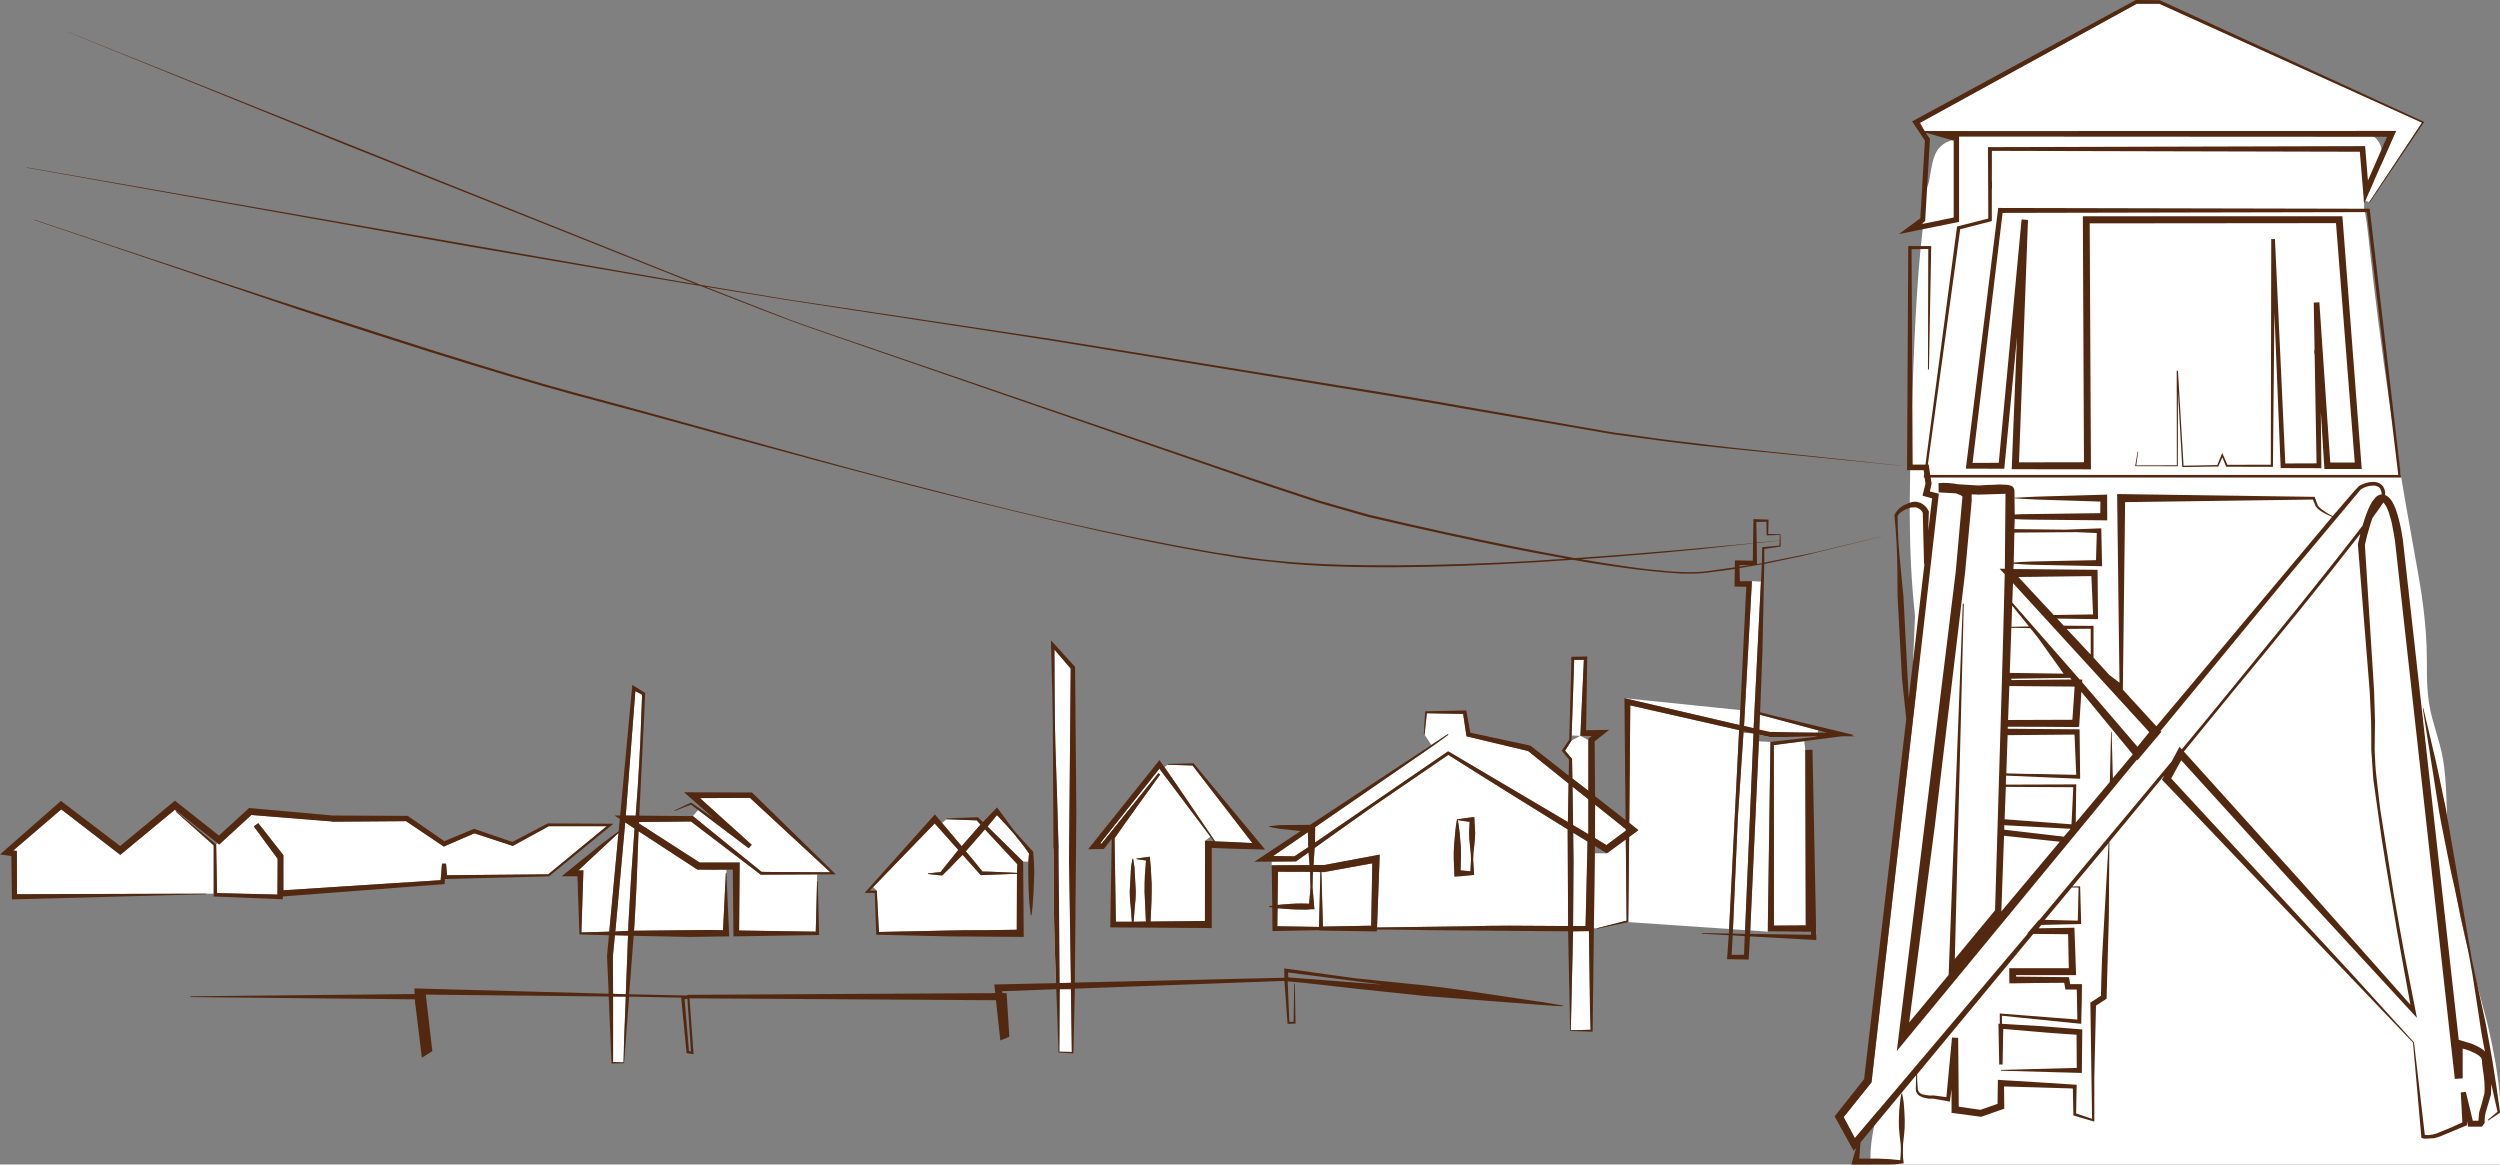 
<svg xmlns="http://www.w3.org/2000/svg" version="1.1" xmlns:xlink="http://www.w3.org/1999/xlink" preserveAspectRatio="none" x="0px" y="0px" width="1112px" height="518px" viewBox="0 0 1112 518">
<rect x="0" y="0" width="1112" height="518" fill="#808080" stroke="none"/>
<defs>
<g id="Layer1_0_FILL">
<path fill="#FFFFFF" stroke="none" d="
M 476.35 440
L 471.35 440 471.2 467.8 476.75 467.9 476.35 440
M 278.35 443.3
L 272.7 443.25 272.7 472.4 277.35 472.55
Q 277.35 470 277.6 462.4
L 278.35 443.3
M 279.35 416.15
L 273.5 416 272.6 425.4 272.7 442.05 278.35 442.25 279.35 416.15
M 284.1 369.75
L 284 370.25 283.25 390.75
Q 283.15 394.25 282.2 411.25
L 282 414 314.85 413.65
Q 319.35 413.65 321.6 413.75
L 322.85 388.4 323.1 388.4 323.1 386.8
Q 322.937 386.824 322.75 386.8 314.991 386.884 310.6 386.8
L 310.2 386.8 284.1 369.75
M 257.25 387.15
L 259.5 387.15 258.6 414.75 271 414.4 275.1 370.5 257.25 387.15
M 282.25 368.55
L 278.1 365.8 273.7 414.4 274.35 414.3 279.45 414.05 279.5 411.15
Q 280.45 394 280.7 390.55
L 282.25 368.55
M 284.85 329.05
L 285.6 309 282.6 307.4 278.35 362.75 282.75 362.8 282.75 362.65 283.7 349.65
Q 284.45 338.2 284.85 329.05
M 112.9 367.55
L 114.9 366.15 126.05 380.4 126.05 396 196 391.5 196.6 384.15 198.4 384.15 198.85 389.3 243.85 388.9 269.85 367.5 244.1 367.5 228.1 376.25 211 370.65 197.4 376.55 180.6 365.25 147.9 365.5 147.85 365.4 111.8 362.5 97.5 375.65 96.7 375 96.15 375.75 96.55 397.25 123.4 397.9 123.5 382 112.9 367.55
M 5.9 378.3
L 7.5 378.5 7.55 397.75 95.05 397.5 95.05 376
Q 84.8 366.95 78.25 361.05
L 78.4 360.9 77.8 360.15 53.5 380.25 27.25 360 5.9 378.3
M 589.5 387.8
L 589.25 387.9 587.75 387.9 588.45 412.15 609.9 411.75 610.4 384 589.5 387.8
M 583.9 390.25
Q 583.8 392.15 583.8 394.55
L 584.65 404.4 583.3 404.4
Q 581.05 404.7 578.65 404.55 576.3 404.55 573.95 404.4 572.95 404.4 569.2 404.05
L 568.25 404 568.15 412 586.7 412.3 587.3 387.9 584 387.8 583.9 390.25
M 582.9 394.55
Q 582.9 392.15 582.8 390.25
L 582.75 387.8 568.45 387.75 568.25 402.5 573.95 402.05
Q 576.3 401.9 578.65 401.9 581.1 401.9 582.3 402
L 582.55 398.9
Q 582.8 397.05 582.9 394.55
M 581.95 376.8
Q 581.912 375.76 581.85 374.85 581.75 371.159 581.75 370.15
L 566.3 380.75 575.75 380.9 581.95 376.8
M 565.65 383.25
L 565.65 384.9 582.5 384.8 582.05 379.15 576.45 383.15 565.65 383.25
M 519.45 340.15
L 517.9 341.2
Q 519.763 343.783 523 348.5
L 540.5 374.25
Q 546.8 374.45 557.05 375
L 530.45 340.5 519.45 340.15
M 515.25 343.9
L 516.05 344.5 505.75 358.75
Q 497.65 370.05 495.75 372.9
L 496.35 410 503.45 410 503 403.9
Q 502.5 399.75 502.5 396.65
L 503.1 385.65
Q 503.6 382.5 503.7 382
L 504 382 504.6 385.65 505.2 396.65
Q 505.2 399.7 504.7 403.9
L 504.25 410 509.7 409.9 509.1 396.65
Q 509.1 392.6 509.25 389.3
L 509.75 382.75 505.5 382.15 505.5 381.9
Q 506.25 381.75 510.7 381.15
L 511.45 381.05 511.5 382
Q 512 386.4 512.05 389.3 512.35 393.4 512.25 396.65 512.25 399.65 512.05 403.9
L 511.75 409.9 535.95 409.65 536 374 538.4 372.15 515.7 341.9 489.5 374.9 489.95 375.3 515.25 343.9
M 437 387.65
Q 439.1 387.65 444.6 387.9
L 452.35 388.25 452.5 384.4 438.1 368.9 429.6 378.65
Q 433 382.65 437 387.65
M 419.35 389.15
L 419 389.4 418.75 389.4 412.75 388.75 412.75 388.5 418.35 387.9 426.25 378.05 415.75 366.25 388.35 394.55 390 396.15 390.95 414.55 422.1 413.9
Q 427.35 413.75 437.95 413.75
L 452.25 413.55 452.35 388.65 436.25 389.25 428.2 380.25 425.85 382.55
Q 421.9 386.75 419.35 389.15
M 443.45 362.55
L 439.25 367.65 455.1 383.25 457.4 383.25
Q 457.519 381.537 457.7 379.65 455.8 376.85 454.35 375.05
L 452.5 372.75
Q 451.6 371.5 450.6 370.4 448.9 368.35 443.45 362.55
M 436.1 366.8
L 436.1 366.75 434.45 364.9 421 364.4 419.05 366.05 427.75 376.4 436.1 366.8
M 469.1 309.5
Q 469.148 315.985 469.2 321.45 469.32 327.405 469.45 332.15
L 470.2 354.75
Q 470.85 375.25 470.85 377.4
L 468.55 377.4 468.7 400.05
Q 468.8 408.85 469.2 422.75
L 469.75 437.3 476.35 437.15 475.55 377.4 476.25 297.4 469 288.9 469.1 309.5
M 338.35 389.05
L 338.2 388.9 307.35 365.4 284.25 365.65 284.25 366.3 311.2 383.65 329 383.65 328.75 413.9 362.85 414.4 363.45 388.9 338.35 389.05
M 333 377.25
L 332.95 377.25 310.55 360.3 308.2 363 338.75 387.8
Q 342.3 387.9 354.5 387.9
L 369.35 388 333.6 354.9 311.35 355 334.35 375.75 333 377.3 333 377.25
M 706.75 414.15
L 699.7 414.25 698.7 458.25 707.5 458.05
Q 707.15 448.25 707.15 442.25
L 706.75 414.15
M 773.75 322.5
L 774.05 315.85 722.55 310.55 773.75 322.5
M 779.95 326.25
L 775.5 325.95 773 363.5 770.8 413.35 776.2 413.7 779.95 326.25
M 787.5 330
L 782.35 329.75 778.5 413.85 786.3 414.4 805.5 414.5 805.55 415.8 807.85 415.8 807.75 411.55 803.2 411.55 803 333.55 802.5 329.65 789 331.4 789.05 411.65 786.35 411.65 787.5 330
M 787 327.8
L 787.15 327.9 808.5 327.65 808.5 325.85 808.75 324.85 782.8 317.9 782.55 324.5 781.25 325.35 782.5 326.8 787 327.8
M 699.75 370.4
L 699.9 383
Q 699.9 391.4 699.8 398.05
L 699.7 411.9 705.25 411.9 706.15 374.3 699.75 370.4
M 714.75 379.55
L 709.35 379.55 708.95 412.9 710.25 412.9 723.5 409.5 723.15 373.4 714.75 379.55
M 706.5 355.5
L 699.45 349.9 699.7 367 706.5 371.05 706.5 355.5
M 724.7 366
L 728.75 369.25 724.65 372.3 724.25 410.15 769.1 413.2 773.55 324.75 725.15 313.75 724.7 366
M 723.15 369.5
L 723.15 368.8 709.5 357.9 709.45 372.8 714.55 375.9 723.15 369.5
M 678.75 357.4
Q 665.3 349.05 661.25 346.5
L 644.2 335.75 610.4 358.9 584.75 377.15 584.25 384.75 589.15 384.75 613.7 380.15 612.5 412.55 654.05 412
Q 662.1 411.75 671.5 411.75
L 697.5 411.9 697.3 368.9 678.75 357.4
M 655.75 363.4
L 656.15 370.5
Q 656.15 372.55 655.7 376.5 655.25 379.5 655.25 382.5
L 655.7 389.15 651.5 389.55
Q 650.25 389.75 648.25 389.8
L 646.95 389.9 646.65 382.5
Q 646.55 379.25 646.75 376.5
L 647.25 370.5
Q 647.5 367.65 648.05 364.55
L 648.15 364.4 648.25 364.4 655.75 363.4
M 653.7 365.55
L 651.5 365.25
Q 649.85 365.05 648.45 364.75 648.9 367.2 649.25 370.5
L 649.75 376.5
Q 649.9 379.45 649.8 382.5
L 649.65 387.15 654.05 387.55 654.3 382.5
Q 654.35 380.05 653.9 376.5 653.45 373 653.45 370.5
L 653.7 365.55
M 652.3 327.5
L 650.8 317.55
Q 648.65 317.55 634.65 317.25
L 633.65 326.75 636.65 331.35 636.7 331.35 644 326.55 644.25 326.8
Q 642.594 328.024 641.05 329.15 640.975 329.201 640.9 329.25 640.85 329.289 640.8 329.3 640.763 329.352 640.7 329.35 639.036 330.598 637.5 331.7 637.306 331.822 637.1 331.95
L 637.1 331.95
Q 635.547 333.053 634.15 334
L 585 367.9 584.9 374.8 644.05 334.25 644.5 334.4 697.4 365.65 697.7 348.5 697.6 348.45 679.7 334.05 652.3 327.5
M 702.95 327.3
L 699 329.4 696.15 333.9 699 337.25 699.2 337.4 699.25 337.65 699.4 346.25 706.5 351.75 706.5 329.15 702.95 327.3
M 704.5 293.5
L 700.2 293.5 699.05 327.15 702.95 327.3 704.5 293.5
M 783.25 258.7
L 779.25 258.5 775.75 322.9 780 323.9 783.25 258.7
M 1055.95 80.4
Q 1056.021 80.275 1056.1 80.15
L 1052.1 89.2 1053.8 89.95 1077.3 54.55 960.45 1.65 950.45 1.65 854 54.6 856.05 58.3 872.55 58.3
Q 872.285 58.59 872 58.9 870.938 60.087 869.4 62.1 869.353 62.138 869.3 62.15 868.82 62.249 868.35 62.35 865.117 63.227 863.1 65.2 861.3 66.95 860.3 69.9 859.55 71.9 858.95 75.45 858.472 78.17 858 80.95 857.826 81.489 857.65 82 857.4 82.72 857.15 83.45 855.606 88.72 855.3 95.5 855.229 96.978 855.2 99.15 855.225 99.379 855.2 99.6 855.229 100.465 855.25 101.45 855.221 101.706 855.2 101.95 854.78 105.642 854.4 109.45 854.334 110.12 854.25 110.8 853.359 120.197 852.7 130.3 851.608 146.369 850.6 176.55 850.446 180.926 850.3 185.6 849.884 198.907 849.65 209.15 849.495 217.359 849.45 223.6 849.446 224.806 849.45 225.95 849.445 227.461 849.45 228.85 849.55 252.85 851.6 272 851.701 272.919 851.8 274
L 851.05 291.55
Q 850.988 292.826 850.95 293.95 850.85 297.369 851 299.4 851.305 303.143 852.5 305.95
L 832.45 481.4 820.05 496.9 825.05 506.25 835.3 494.1
Q 834.801 495.978 834.25 498 833.915 499.427 833.6 500.8 831.93 508.977 831.95 515.35 831.974 516.061 832 516.75 832.036 517.61 832.1 518.4
L 832.1 518.45
Q 832.107 518.525 832.1 518.6
L 859.9 518.6
Q 859.953 518.524 859.95 518.45
L 1065.2 518.45
Q 1065.249 518.526 1065.25 518.6
L 1097.1 518.6
Q 1097.286 518.524 1097.45 518.45
L 1112.05 518.45 1112.05 502.05
Q 1112.532 498.746 1112.35 494.25 1112.258 491.694 1112.05 489 1110.911 474.147 1106.3 454.9 1104.097 446.664 1102.25 439.7 1099.118 427.667 1097.1 419.55 1096.688 417.727 1096.3 416.1 1094.414 408.104 1092.95 400.3 1089.363 380.977 1088.45 363 1088.463 362.719 1088.45 362.45 1088.15 353.25 1087.85 348.6 1087.35 340.65 1086.1 334.9 1085.45 331.8 1083.35 324.75 1081.4 318.25 1080.75 314.55 1079.7 309.1 1079.5 301.2 1079.5 292.2 1079.35 287.7 1079 277.2 1077.05 263.9 1076.1 257.5 1072.95 240.3 1070.262 225.573 1067.8 210.8 1065.36 196.05 1063.15 181.25 1057.425 142.729 1053.3 103.85 1052.65 97.8 1052.05 94.95 1051.985 94.647 1051.9 94.35 1051.747 93.582 1051.55 92.85
L 1051.55 90.3 1051.5 90.15 1051.4 88.7
Q 1051.929 87.554 1052.5 86.45 1053.6 84.4 1055.95 80.4
M 1056.5 61.25
Q 1056.267 61.041 1056 60.85 1054.226 59.458 1051.55 58.8 1050.071 58.456 1047.95 58.25
L 1065.75 58.25 1059.05 73.4
Q 1059.947 70.239 1059.5 67.2 1059.432 66.778 1059.35 66.35 1058.63 63.202 1056.5 61.25
M 1029.55 157.55
L 1029.5 155.15
Q 1029.603 155.661 1029.7 156.15 1029.809 156.715 1029.9 157.3 1029.732 157.432 1029.55 157.55
M 885.55 83.75
Q 885.565 82.243 885.55 80.85
L 885.95 80.85 885.95 83.95
Q 885.783 83.84 885.55 83.75 Z"/>

<path fill="#FF0000" stroke="none" d="
M 476.35 440
L 476.35 439.8 471.35 440 476.35 440
M 489.95 375.3
L 489.5 374.9 489.2 375.3 489.95 375.3
M 1096.3 416.1
Q 1096.688 417.727 1097.1 419.55 1096.786 417.896 1096.4 416.15
L 1092.95 400.3
Q 1094.414 408.104 1096.3 416.1
M 832.1 518.45
L 832.1 518.4
Q 831.729 518.44 831.4 518.45
L 832.1 518.45
M 855.2 99.6
Q 855.225 99.379 855.2 99.15
L 854.45 99.75 855.2 99.6
M 856.05 58.3
L 854 54.6 853.75 54.75 856.05 58.3 Z"/>

<path fill="#522810" stroke="none" d="
M 885.55 80.85
Q 885.565 82.243 885.55 83.75 885.783 83.84 885.95 83.95
L 885.95 80.85 885.55 80.85
M 1029.5 155.15
L 1029.55 157.55
Q 1029.732 157.432 1029.9 157.3 1029.809 156.715 1029.7 156.15 1029.603 155.661 1029.5 155.15 Z"/>
</g>

<g id="Layer0_0_MEMBER_0_MEMBER_0_MEMBER_0_FILL">
<path fill="#522810" stroke="none" d="
M 7.5 378.5
L 5.9 378.3 27.25 360 53.5 380.25 77.8 360.15 97.5 375.65 111.8 362.5 147.85 365.4 147.9 365.5 180.6 365.25 197.4 376.55 211 370.65 228.1 376.25 244.1 367.5 269.85 367.5 243.85 388.9 198.85 389.3 198.4 384.15 196.6 384.15 196 391.5 126.05 396 126.05 380.4 114.9 366.15 112.9 367.55 123.5 382 123.4 397.9 96.55 397.25 96.15 375.75 96.05 375.5 95.9 375.4 78.4 360.9 78.25 361.05
Q 84.8 366.95 95.05 376
L 95.05 398.75 125.8 400 125.8 398.75 197.75 393.25 197.9 391 244.1 389.8 244.25 389.75 272.85 366.4 243.65 366.25 227.9 374.5 210.9 368.65 197.65 374.15 181.35 362.9 148.1 362.75 110.8 359.4 97.4 371.65 77.8 356.15 53.45 376.3 27.1 356.25 0 380.05 5.05 380.75 5.3 400.05 91.75 397.75 91.75 397.5 7.55 397.75 7.5 378.5
M 516.55 339.3
L 515.75 338.05 484 377.75 491 377.65 494.5 373.15 493.85 412.5 539 412.8 539 377.15
Q 545.55 377.5 559.9 377.8
L 562.75 377.9 530.9 339.5 519.45 339.8 519.45 340.15 530.45 340.5 557.05 375
Q 546.8 374.45 540.5 374.25
L 523 348.5
Q 518.3 341.65 516.55 339.3
M 516.05 344.5
L 515.25 343.9 489.95 375.3 489.2 375.3 515.7 341.9 539.9 374.15 536 374 535.95 409.65 511.75 409.9 512.05 403.9
Q 512.25 399.65 512.25 396.65 512.35 393.4 512.05 389.3 512 386.4 511.5 382
L 511.45 381.05 510.7 381.15
Q 506.25 381.75 505.5 381.9
L 505.5 382.15 509.75 382.75 509.25 389.3
Q 509.1 392.6 509.1 396.65
L 509.7 409.9 504.25 410 504.7 403.9
Q 505.2 399.7 505.2 396.65
L 504.6 385.65 504 382 503.7 382
Q 503.6 382.5 503.1 385.65
L 502.5 396.65
Q 502.5 399.75 503 403.9
L 503.45 410 496.35 410 495.75 372.9
Q 497.65 370.05 505.75 358.75
L 516.05 344.5
M 434.95 363.5
L 427.85 363.75
Q 424.45 363.85 421 364.05
L 421 364.4 434.45 364.9 436.1 366.75 436.1 366.8 427.75 376.4 415.85 362.25 384.6 397.15 389.1 397.15 389.75 415.75 422.1 416.5 455.35 416.75 455.1 383.25 439.25 367.65 443.45 362.55
Q 448.9 368.35 450.6 370.4 451.6 371.5 452.5 372.75
L 454.35 375.05
Q 455.8 376.85 457.7 379.65 457.35 383.3 457.35 386.3
L 457.45 393.25
Q 457.45 394.15 457.75 400.25 458.05 403.8 458.5 407.15
L 458.85 407.15
Q 459.4 402.7 459.5 400.25 459.75 397.5 459.85 393.25
L 460 389.75
Q 460.1 388.1 460 386.3 460 383.7 459.6 379.4
L 459.6 378.9 451.35 369.8
Q 450 368.1 444.25 360.15
L 443.5 359.15 437.2 365.65 434.95 363.5
M 444.6 387.9
Q 439.1 387.65 437 387.65 433 382.65 429.6 378.65
L 438.1 368.9 452.5 384.4 452.35 388.25 444.6 387.9
M 418.35 387.9
L 412.75 388.5 412.75 388.75 418.75 389.4 419 389.4 419.35 389.15
Q 421.9 386.75 425.85 382.55
L 428.2 380.25 436.25 389.25 452.35 388.65 452.25 413.55 437.95 413.75
Q 427.35 413.75 422.1 413.9
L 390.95 414.55 390 396.15 386.85 396.15 415.75 366.25 426.25 378.05 418.35 387.9
M 695.4 447.55
L 695.4 447.3
Q 692.85 446.8 687.75 446
L 649.25 440.25
Q 640.7 439.05 633.8 438.3
L 602.9 435.15 571.2 430.75 571.3 434.9 478.1 437.05 478.75 361.25 478.2 296.65 467.45 284.8 468.1 309.5
Q 468.35 322.05 468.35 332.15
L 468.7 400.05
Q 468.8 408.85 469.2 422.75
L 469.75 437.3 442.25 437.9 442.7 441.75 306.1 442.5 306 442.55 305.1 442.8 279.85 442.25 281.85 416.25 306.75 416.75 324.35 416.5 323.1 388.4 322.85 388.4 321.6 413.75
Q 319.35 413.65 314.85 413.65
L 282 414 282.2 411.25
Q 283.15 394.25 283.25 390.75
L 284 370.25 284.1 369.75 310.2 386.8 310.6 386.8
Q 315.85 386.9 325.95 386.8
L 326.25 416.5 364.35 415.9 363.75 392 363.45 392 362.85 414.4 328.75 413.9 329 383.65 311.2 383.65 284.25 366.3 284.25 365.65 307.35 365.4 338.2 388.9 338.35 389.05 371.75 388.9 334.5 352.5 304.25 352.4 317.35 363.9 307.45 357 307.25 357.05 299.95 360.5 300 360.75 307.35 357.9 332.95 377.25 333 377.25 333 377.3 334.35 375.75 311.35 355 333.6 354.9 369.35 388 354.5 387.9
Q 342.3 387.9 338.75 387.8
L 308.2 363 284.35 362.8 287 308.25 281.25 304.65 275.85 362.75 273.35 362.75 275.7 364.25 275.2 369.75
Q 273.1 371.2 270.45 373.25 267 375.75 264.5 377.9
L 249.85 389.75 256.85 389.75 257.7 415.15 257.75 415.65 270.85 416 270 425.15 270.75 442 184.3 439.65 184.4 442.15 84.8 443.15 84.8 443.5 184.6 444.5 184.65 446.65 184.75 446.75 187.65 470.5 192.3 467.55 189.4 442.4 270.75 443.25 272 473.05 277.6 472.9 277.6 472.75 279.85 443.3 303 443.75 305.35 468 305.35 468.4 305.75 468.5 308.5 468.9 306.7 444.05 443 444.9 444.95 462.8 448.95 461.15 447.75 441.75 445.85 441.75 445.75 440.9 469.85 440 470.85 468.15 477.1 468.55 477.35 468.65 477.45 468.25 478.1 439.75 571.3 436.3 572.7 455.4 576.25 455.3 575.95 437.5 575.65 437.5 575.4 454.5 573.5 454.5 572.75 436.5
Q 579.55 437.1 579.8 437.15
L 587.5 438
Q 593.8 438.75 602.9 439.75
L 633.7 443 687.65 447.15
Q 691.65 447.45 695.4 447.55
M 469.45 332.15
Q 469.2 323.05 469.1 309.5
L 469 288.9 476.25 297.4 475.5 382.65 476.35 437.15 471.35 437.25 470.85 377.4
Q 470.85 375.25 470.2 354.75
L 469.45 332.15
M 285.6 309
L 284.85 329.05
Q 284.45 338.2 283.7 349.65
L 282.75 362.8 278.35 362.75 282.6 307.4 285.6 309
M 304.5 444.5
L 305.75 444.15 307.35 467.65 306.45 467.5 304.5 444.5
M 573.05 434.75
L 572.9 432.55 615.25 438 573.05 434.75
M 471.35 440
L 476.35 439.8 476.75 467.9 471.2 467.8 471.35 440
M 278.1 365.8
L 282.25 368.55 280.7 390.55
Q 280.45 394 279.5 411.15
L 279.45 414.05 274.35 414.3 273.7 414.4 278.1 365.8
M 259.5 387.15
L 257.25 387.15 275.1 370.5 271 414.4 258.6 414.75 259.5 387.15
M 273.5 416
L 279.35 416.15 278.35 442.25 272.7 442.05 272.6 425.4 273.5 416
M 272.7 443.25
L 278.35 443.3 277.6 462.4
Q 277.35 470 277.35 472.55
L 272.7 472.4 272.7 443.25
M 714.75 192.7
Q 716.9 193.15 722 193.75
L 742.9 196.6
Q 744.05 196.7 756 198.15 767.75 199.4 768.3 199.45
L 845.95 207.2 845.95 207.15 768.45 198.9 743 195.85
Q 739.35 195.45 729.25 193.95
L 722.15 192.95
Q 718.25 192.55 714.9 191.9
L 651.9 180.9
Q 644.9 179.6 617.5 175
L 467.45 150.75 350.35 133.2
Q 342.9 132 311.75 126.75 291.85 118.9 279.6 113.95
L 29.95 14.1 29.95 14.15 153 64.1 309.6 126.45 11.85 74.45 11.85 74.6 204.75 108.95 275.1 121
Q 287.6 123.2 311.6 127.2
L 332.7 135.4
Q 337.3 137.25 350.95 142.4 355.9 144.3 369.45 148.95
L 555.45 213.25
Q 561.65 215.4 573.25 219.2
L 586.5 223.6 608.45 229.9
Q 626.15 234.05 642.7 237.65 672.85 244.3 696.8 248.5 680 249.7 667.15 250.25 633.85 251.7 606.75 251.4 588.05 251.15 573.9 250
L 565.45 249.2
Q 563.55 249.1 556.95 248.2 552.1 247.6 539.75 245.65 508.65 240.35 469.1 231.35 451.25 227.25 433.1 222.65 429.8 221.85 396.95 213.35 368.9 205.95 325.1 193.7 276.45 180.15 255.6 174.65 234 168.9 191.05 155.4
L 133.55 136.95
Q 109.4 129.2 47.75 108.6
L 15.25 97.7 15.15 97.85 133.3 137.85
Q 165.15 148.3 190.8 156.4 231.6 169.15 255.35 175.6 276.55 181.15 324.95 194.5 367.15 206 396.85 213.75 431.85 222.95 469.1 231.65 509.95 241.2 539.7 246.25 551.2 248.2 556.8 248.95
L 573.8 250.75
Q 588.5 252.05 606.75 252.25 633.4 252.65 667.2 250.95 682.95 250.2 699.65 249
L 705.75 250.1
Q 722.95 252.85 734.15 254 740.5 254.7 747.3 255.1 755.1 255.35 759.9 254.65
L 771.5 253.1 771.65 253.1 771.5 260.9 776.75 261 773.75 322.5 722.55 310.55 723.05 364.75 709.5 354.15 709.3 329.75 715.75 324.65 705.5 324.8 706 292 698.95 292.15 698.9 292.75
Q 698.9 297.35 698.75 301.9
L 698 329 694.65 333.9 697.9 337.9 697.75 345 680.75 331.65 654 325.9 652.2 316 633.9 316.4 633.3 326.75 633.65 326.75 634.65 317.25
Q 648.65 317.55 650.8 317.55
L 652.3 327.5 679.7 334.05 697.7 348.5 697.4 365.65 644.5 334.4 644.05 334.25 584.9 374.8 585 367.9 634.15 334
Q 638.5 331.05 644.25 326.8
L 644 326.55 582.7 366.9 569.25 367 564.5 367.5 564.5 367.75
Q 566.2 368.2 569.2 368.65
L 578.5 369.65 557.95 383.3 576.45 383.15 582.05 379.15 582.5 384.8 565.65 384.9 565.9 402.9 564.5 403.05 564.5 403.4 565.9 403.65 566 414.15 586.65 413.75 586.65 413.9 612.4 414.3 612.45 413.5 619.25 413.5
Q 623.8 413.5 636.7 413.75
L 697.5 414.25 698.4 458.55 708.4 458.9 709.4 376.3 714.75 379.55 723.15 373.4 723.5 409.5 710.25 412.9 710.25 413.15 724.25 410.15 724.65 372.3 728.75 369.25 724.7 366 725.15 313.75 773.55 324.75 769 415.25 757 415 756.95 415.3 768.95 416 768.2 426.65 777.8 426.8 778.4 416.5 807.9 418.15 806.2 333.5 803 333.55 803.2 411.55 789.05 411.65 789 331.4 819.25 327.5 825.2 327.5 823.4 327 824.5 326.9 801.25 321.3
Q 795.45 319.85 790.5 318.75
L 782.9 316.8 783.95 289.3 784.75 250.85
Q 799.9 247.7 801.2 247.4
L 836.65 238.7 836.65 238.65 809.15 245.25
Q 807.95 245.6 801.05 247
L 784.75 250.25 784.75 244.2 792.05 243.1 791.95 237.65 786.5 237.5 786.65 231.15 786.2 231.1 779.95 230.9 779.75 241.6 757.25 243.7
Q 727.35 246.45 700.5 248.25 676.35 244 642.9 236.7 625.75 232.95 608.65 228.9
L 586.75 222.65 555.75 212.4 369.6 148.65
Q 355.75 143.9 351 142.1
L 313.6 127.5 350.35 133.5 447.75 148.4
Q 452 149 467.35 151.45
L 617.3 175.95
Q 643.95 180.4 651.75 181.85
L 714.75 192.7
M 759.8 254
Q 754.7 254.75 747.4 254.4 741.7 254.2 734.2 253.35 723 252.1 705.95 249.2 704.75 249.05 703.25 248.75
L 718.15 247.65
Q 740.75 245.85 757.3 244.15
L 779.75 241.7 779.65 249.4 771.7 249.25 771.65 252.35 759.8 254
M 778.5 251.35
L 773.75 252 773.75 251.4 778.5 251.35
M 709.5 357.9
L 723.15 368.8 723.15 369.5 714.55 375.9 709.45 372.8 709.5 357.9
M 706.5 355.5
L 706.5 371.05 699.7 367 699.45 349.9 706.5 355.5
M 782.5 326.8
L 787 327.8 787.15 327.9 808.5 327.65 787.5 330 786.3 414.4 805.5 414.5 805.55 415.8 778.45 415.4 782.5 326.8
M 787.25 325.55
L 782.55 324.5 782.8 317.9 812.65 325.9 787.25 325.55
M 770.7 416.05
L 776.05 416.4 775.75 424.65 770.25 424.75 770.7 416.05
M 581.95 376.8
L 575.75 380.9 566.3 380.75 581.75 370.15
Q 581.75 371.4 581.95 376.8
M 589.25 387.9
L 589.5 387.8 610.4 384 609.9 411.75 588.45 412.15 587.75 387.9 589.25 387.9
M 781.2 232.15
L 785.7 232.1 785.8 238.15 791.65 237.95 791.5 242.65 783.8 243.4 783.7 250.5 781.5 250.9 781.4 241.6 791.45 240.45 791.45 240.4 781.4 241.4 781.2 232.15
M 773.9 258.55
L 773.75 252.7 783.65 251 780 323.9 775.75 322.9 779.25 258.5 773.9 258.55
M 700.2 293.5
L 704.5 293.5 702.95 327.3 708 327.4 706.55 328.5 706.5 329.15 706.5 351.75 699.4 346.25 699.25 337.65 699.2 337.4 699 337.25 696.15 333.9 699 329.4 700.2 293.5
M 661.25 346.5
Q 665.3 349.05 678.75 357.4
L 697.3 368.9 697.5 411.9 671.5 411.75
Q 662.1 411.75 654.05 412
L 612.5 412.55 613.7 380.15 589.15 384.75 584.25 384.75 584.75 377.15 610.4 358.9 644.2 335.75 661.25 346.5
M 699.9 383
L 699.75 370.4 706.15 374.3 705.25 411.9 699.7 411.9 699.8 398.05
Q 699.9 391.4 699.9 383
M 775.55 325.25
L 779.95 326.25 776.15 415.4 770.75 415.25 773 363.5 775.55 325.25
M 699.7 414.25
L 706.75 414.15 707.15 442.25
Q 707.15 448.25 707.5 458.05
L 698.7 458.25 699.7 414.25
M 582.8 390.25
Q 582.9 392.15 582.9 394.55 582.8 397.05 582.55 398.9
L 582.3 402
Q 581.1 401.9 578.65 401.9 576.3 401.9 573.95 402.05
L 568.25 402.5 568.45 387.75 582.75 387.8 582.8 390.25
M 583.8 394.55
Q 583.8 392.15 583.9 390.25
L 584 387.8 587.3 387.9 586.7 412.3 568.15 412 568.25 404 569.2 404.05
Q 572.95 404.4 573.95 404.4 576.3 404.55 578.65 404.55 581.05 404.7 583.3 404.4
L 584.65 404.4 583.8 394.55
M 648.15 364.4
L 648.05 364.55
Q 647.5 367.65 647.25 370.5
L 646.75 376.5
Q 646.55 379.25 646.65 382.5
L 646.95 389.9 648.25 389.8
Q 650.25 389.75 651.5 389.55
L 655.7 389.15 655.25 382.5
Q 655.25 379.5 655.7 376.5 656.15 372.55 656.15 370.5
L 655.75 363.4 648.25 364.4 648.15 364.4
M 653.7 365.55
L 653.45 370.5
Q 653.45 373 653.9 376.5 654.35 380.05 654.3 382.5
L 654.05 387.55 649.65 387.15 649.8 382.5
Q 649.9 379.45 649.75 376.5
L 649.25 370.5
Q 648.9 367.2 648.45 364.75 649.85 365.05 651.5 365.25
L 653.7 365.55
M 1054.05 90.1
L 1078.05 54.55 1078.3 54.25 960.7 0.1 950 0 850.5 54 856.2 62.5 854.15 97.1 844.65 104.1 871.4 98.7 871.4 60.75 1061.75 60.85 1053.25 80.35 1052 65 884.25 65.45 884.4 97.2 870.5 100.75 856.45 206.65 850.75 206.65 850.25 110.85 857.7 110.75 857.55 164.35 858 164.35 859 109.45 848.8 109.45 848.25 209.15 855.65 209.15 855.9 210.75 855.65 212.4 856.05 212.4 856.45 215.1 855.15 220.5 859.4 221.65 857.7 236.15 857.95 227.5 857.2 226.15 856.4 225.2 855.45 224.4 854.3 223.7 853.15 223.35
Q 852.35 223.15 851.9 223.15
L 850.65 223.25 849.5 223.6 849.3 223.6 849.25 223.65 846.5 224.9
Q 845.75 225.35 845.5 225.6
L 844.65 226.25 843.2 228 842.65 229.15 842.55 229.25 842.65 229.4
Q 843.8 240.3 843.95 253.45
L 844.05 265.5 846 301.65 847.9 319.8 829.15 480 816.05 496.55 824.5 511.9 825.75 510.4 825.5 511.05
Q 824.9 512.75 823.9 516.55
L 823.45 518.15 830.45 518.45
Q 832.15 518.45 835.55 518.25 838.65 518.2 840.75 518 842.35 518 845.95 517.55
L 846.75 517.5 846.7 516.85
Q 846.4 514.9 846.4 513
L 846.45 509.25
Q 847.05 504.1 847.2 501.65 847.35 498.7 847.05 494
L 846.75 490.25
Q 846.3 487.3 846.05 486.4
L 845.75 486.4
Q 845.35 488.25 845.15 490.25
L 844.75 494
Q 844.5 499.8 844.65 501.65
L 845 505.4
Q 845.1 505.95 845.45 509.25 845.55 511.15 845.45 513
L 845.25 516.05 840.75 515.6
Q 840.2 515.55 835.55 515.35
L 827 515.35 827.55 508.15 852.3 478.25 852.15 484.65 852.25 485.3
Q 852.35 485.8 852.5 485.9 852.65 486.4 853.25 487
L 853.75 487.4 855.3 488.15 857.65 488.65
Q 858.95 488.75 859.75 488.65
L 867.3 490 868.05 484.5 868.05 495 881.2 496.75 891.5 493.15 891.4 483.25 922 484.15 922.25 496.15 931.55 498.9 931.55 478.9 932.3 447.3 937 444.25 938 408.55 938.25 374.5 938.3 374.4 962.75 344.8 961.65 346.8 1073.3 463.75 1077.05 506.15 1077.55 506.25 1077.9 506.4 1078.9 506.5 1082.8 506.25 1085.3 505.5 1097.3 500.5 1097.3 498.55 1097.8 501.15 1104 501.15 1105.25 499.3 1105.25 499.25 1105.15 499 1105.15 498.4
Q 1105.15 497.5 1105.25 497.25 1105.25 496.4 1105.4 496
L 1105.65 494.75 1108 486.8 1108.15 482.15
Q 1109.75 489.65 1110.9 494.5
L 1106.55 498.15 1106.8 498.4 1112.05 494.9 1112 494.55
Q 1110.65 484.35 1108.65 472 1106.9 461.95 1106.65 460.75 1105.7 455 1104.4 449.5
L 1099.55 427.15 1087.9 359.65 1085.55 348.4
Q 1084 340.75 1083.15 337.25
L 1077.9 315 1077.65 315.05 1084.8 360.25
Q 1085.5 364.6 1086.9 371.4
L 1089.15 382.65
Q 1090.6 390 1091.55 393.8
L 1096.4 416.15
Q 1097.75 422.25 1098.65 427.3 1099.6 432.3 1100.55 438.55
L 1102.3 449.9
Q 1103.55 458.45 1104.05 461.15
L 1105.3 467.75 1104.65 467.05
Q 1102.45 465.45 1099.4 464.25
L 1093.65 462.5 1068.8 240.15
Q 1068.2 235.7 1067.05 231.2 1066.3 228.4 1065.75 226.85 1064.65 223.9 1063.55 222.4 1063.1 221.75 1062.65 221.35
L 1062.05 220.85 1060.9 220.15 1060.9 218.7
Q 1060.45 216.75 1059.55 215.85 1058.4 214.7 1056.65 214.4 1053.9 214.1 1050.8 215.4 1049.7 215.9 1049.5 216.1
L 1049.25 216.2 1048.4 217.15
Q 1047.65 217.85 1046.5 219.2
L 1037.55 229.6
Q 1034.7 228.1 1032.8 226.65
L 1031.65 225.65 1031.15 225.1
Q 1030.8 224.6 1030.8 224.4
L 1029.55 221 941.7 219.75 942.75 303.65 938.25 300.25 931.2 292.5
Q 931.15 285.75 931.2 279
L 931.2 278.4 917.95 278.3 915 275.15 933.2 275.4 933 253.45 895.55 253.1 895.7 250.75
Q 898.8 251 903.7 251.2
L 935 251.85 934.65 235 918.5 235.6 896 235.35 896.15 230.9
Q 899.25 231.1 904.5 231.15
L 937.3 231.45 937.25 220 905.95 220.9
Q 898.4 221.25 896.05 221.4
L 896.05 218.85 896 218.4 896 218.1 895.9 217.6
Q 895.8 217.15 895.5 216.85
L 895.5 216.75 895 216.25 893.8 215.85 892.75 215.65
Q 890.5 215.5 889.45 215.5
L 886.2 215.65
Q 884.05 215.65 880 215.95
L 870.9 215.4
Q 868.95 215 866.5 214.85 864.4 214.7 862.25 214.9
L 862.3 219 870 219.45 872.05 220.25 872.4 220.45 872.5 220.6 872.55 220.65 872.65 220.65 872.75 220.7 872.9 220.9 869.9 254.4 843.7 467.5 950.5 337.9 950.75 338.15 961.4 325.5 961 325.15 1016 258.4 1049.9 217.9 1050.15 217.65 1050.3 217.6 1050.4 217.5 1051.5 216.9
Q 1052.6 216.4 1053.9 216.15 1055.2 216 1056.4 216 1057.7 216.3 1058.4 216.95 1058.95 217.55 1059.3 218.95
L 1059.4 219.9
Q 1058.55 219.95 1057.65 220.45 1056.55 221.15 1055.65 222.45 1054.95 223.35 1054.3 224.6 1052.7 227.75 1051.05 233.15 1050.9 233.45 1050.9 233.75
L 1048.5 236.9
Q 1039.85 248.15 1021.15 271.4
L 993.3 305.55
Q 980.9 320.75 970.45 333.3
L 969.45 332.15 966 338.65 907.15 409.15 906.95 409.15 901.65 415.3 901.95 415.3 825.05 506.25 820.05 496.9 832.45 481.4 862.4 219.6 858.4 218.6 859.15 215.2 859.15 214.95 858.75 212.4 1068 212.4 1054.05 92.85 888.8 92.5 874.4 208.45 891.5 208.5 897.15 150 894.8 208.7 930.05 208.75 929.5 99.35 1039.05 99.25 1047.4 205.75 1036.5 205.75 1031.65 134.45 1029.15 134.6 1030.4 206.1 1016.5 206.15 1011.9 106.35 1010.25 106.35 1010.05 206.7 990.75 206.75 988.45 201.5 986.25 206.85 971.25 207.15 968.75 164.9 968.2 164.95 968.25 206.95 950.2 207 951.05 200.95 950.8 200.9 949.75 207.15 949.75 207.35 968.7 207.4 968.75 174.35 970.65 207.45 970.7 207.75 986.7 207.5 988.5 203.4 990.2 207.6 1011 207.65 1011.65 138.95 1014.45 208.2 1032.55 208.25 1032.3 183.1 1033.9 208.6 1050.5 208.6 1041.9 96.2 926.45 96.2 926.95 205.6 898.05 205.65 902.05 97.85 899.2 97.6 889.05 205.85 877.4 205.9 890.75 94.7 1052.75 94.35 1066.75 211.25 858.55 211.25 857.9 206.65 857.5 206.65 871.9 101.95 885.95 98.35 886 67.1 1049.65 67.5 1051.55 90.45 1065.75 58.25 856.05 58.3 853.75 54.75 950.45 1.65 960.45 1.65 1077.3 54.55 1053.8 89.95 1054.05 90.1
M 934.25 223.1
L 934.2 228.25 904.5 228.65
Q 899 228.65 896.15 228.85
L 896.05 221.65
Q 898.35 221.85 905.95 222.2
L 934.25 223.1
M 896 236.9
L 923.55 236.7 932.65 237.1 932.3 249.15 903.7 249.75
Q 898.8 249.95 895.7 250.2 895.8 243.55 896 236.9
M 903.05 279.4
L 906.55 283.75 917.9 299.65 893.95 299.3 894.65 279.25 903.05 279.4
M 902.5 278.65
L 894.7 278.8 895 269.4 902.5 278.65
M 929.95 291.15
L 919.25 279.75 929.95 279.65 929.95 291.15
M 931 273.3
L 913.5 273.55 897.75 256.65 930.25 256.25 931 273.3
M 921 301.75
Q 921.2 302.1 921.45 302.25
L 894.65 302.5 894.65 301.9 920.8 301.5 921 301.75
M 922.8 305.4
L 921.8 320.15
Q 909.45 320.25 893.2 320.25
L 893.75 305.15 922.8 305.4
M 892.4 344
L 893 327 922.75 326.75 923.5 344.65 907.65 344.3
Q 902.45 344.3 892.4 344
M 922.2 350.15
L 921.4 366.65 891.65 364.4 892.2 350 922.2 350.15
M 891.5 369.05
L 891.5 367.05 921 368.65 918 372.15 891.5 369.05
M 921.5 394.75
L 924.55 394.8 924.2 409.5 909.5 409.15 921.5 394.75
M 891.4 371.75
L 916.2 374.4 890.2 405.4 891.4 371.75
M 1060.8 224.35
Q 1061.7 225.5 1062.55 227.95
L 1063.75 232.1
Q 1064.7 236.6 1065.3 240.65
L 1091.9 479.9 1095.4 479.65 1095.4 466.4 1098.3 467.3
Q 1101.15 468.45 1102.65 469.55 1103.75 470.45 1103.8 471 1103.9 471.05 1103.9 471.25
L 1104 471.4 1104.05 473.25
Q 1104.45 476.6 1104.8 478.65 1105.15 481.3 1105.15 483.9 1105.15 485.6 1105.05 486.4
L 1103.75 491.4
Q 1103.5 492 1102.9 494.15
L 1102.65 495.5 1102.4 498.5 1099.9 498.5 1096.8 485.65 1094.55 485.9 1095.25 499.25 1091.4 501
Q 1089 502.1 1086.9 502.9
L 1083.55 504.25 1082 504.65 1080.15 504.9 1078.55 504.8 1073.75 463.65 1046.65 433.8 965.75 346.25 970.2 338.15 1020.5 393.5 1075.05 452.75 1069.4 423.9
Q 1067.95 416.2 1064.8 398.25
L 1058.65 359.5 1057.15 346.5
Q 1056.65 342.25 1056.55 340.05
L 1056.25 333.55 1056.4 320.5 1056 307.4 1051.9 242.35
Q 1052.8 238.2 1054.05 234.15 1054.45 232.65 1055.3 230.35
L 1056.3 228.95
Q 1058.9 225.4 1059.5 224.4
L 1060.15 223.5 1060.3 223.65 1060.8 224.35
M 1029.9 224.9
Q 1029.9 225.15 1030.4 225.65
L 1031 226.35 1032.3 227.35
Q 1034.55 228.75 1037.3 229.9
L 959.15 323.05 944.25 306.75 945.25 223.35 1028.75 222.2 1029.9 224.9
M 1048.8 241.95
L 1048.8 242.4 1054.05 307.5 1054.65 320.5
Q 1054.75 323.4 1054.75 333.55
L 1055.65 346.65 1059.3 372.65
Q 1061 383.55 1063.55 398.4 1066.1 413.85 1068 424.15
L 1072.15 446.9 1022.9 391.4 971.4 334.3 994.25 306.3
Q 1005.25 293.1 1022.2 272.25 1038.65 251.95 1049.65 237.75 1049.7 237.75 1049.9 237.4
L 1048.8 241.95
M 858.45 61.8
L 856.5 59 869 62.55 869 96.75 854.45 99.75 856.3 98.35 858.45 61.8
M 895.05 268
L 895.4 259.4 956 325.65 950.75 332.15 926.15 303.5 926.2 302.25 925.05 302.25 895.05 268
M 892.05 219.65
L 891.75 253 889.45 252.95 891.7 255.4
Q 891 284.65 890.4 304.65
L 887.4 404.9 869.5 426.55 873.5 268.55 873.05 268.55 866.75 433.65 849.2 454.8 860.75 366.15 874.05 254.9 877 222.85
Q 877.05 221.8 877 220.65
L 877 219.9 879.9 220 880 220.1 880.2 220 892.05 219.65
M 851.75 225.65
L 852.5 225.75 853.9 226.45 854.5 227 855 227.65 855.25 228.15 855.8 250.4 855.95 251.25 849 310.65 846.65 265.4 845.5 253.4
Q 844.05 240.05 844.05 229.5
L 844.5 228.9
Q 844.8 228.45 845.05 228.2
L 846.55 227.15
Q 846.6 227.1 847.4 226.7
L 849.95 225.75 849.9 225.85 849.95 225.85 850 225.75 850.05 225.75 851.75 225.65
M 939.25 325.55
L 939 325.55 938.45 347.8 923.3 365.9 923.5 348.8 922.8 348.9 892.2 349 892.3 345
Q 907.15 345.6 907.55 345.65
L 925.25 346.4 925 324.4 893.05 324.15 893.05 323.25
Q 910.15 323.25 923.3 323.4
L 924.8 323.3 925.8 307.75 948.65 335.55 939.8 346.15 939.25 325.55
M 925.25 394.5
L 925.2 394.25 921.8 394.3 937.9 375 935 426
Q 934.75 431.8 934.7 434.75
L 934.5 442.9 929.8 446 930.55 497.65 923.45 495.25 923.7 482.5 906.5 481.4
Q 900.9 481.05 890.05 480.4
L 888.65 480.3 888.5 491 880.9 493.65 871.25 492.25 871 461.65 868.25 461.5 865.75 488 860 487.25 859.75 487.25
Q 858.8 487.35 857.75 487.25
L 855.7 486.9
Q 855.15 486.9 854.75 486.65
L 853.95 486.15
Q 853.7 485.95 853.4 485.5
L 853.2 485.05 853.15 484.8
Q 853.05 484.8 853.05 484.65
L 852.75 480.25
Q 852.7 479.35 852.75 477.8
L 904.4 415.4 919.9 415.55 920.2 430.65 893.7 430.65 893.75 437.4 895.25 437.4
Q 904.6 437.2 918.15 437.15
L 918.7 440.15 923.75 440.15 924 453.5 889.5 450.8 889.5 455.4 888.9 455.3 889.25 473.5 890.75 473.5 891.05 457.65 907.3 459.05
Q 910 459.35 923.65 460.25
L 923.75 475 890 475.9 890 476.25 926 477.25 926.2 457.9 907.5 456.4
Q 900.45 455.95 898.8 455.9 897.1 455.75 890.5 455.4
L 890.45 451.8 925.75 455.4 925.75 454.4
Q 926.05 444.05 926.05 438.9
L 926.05 437.75 920.8 437.75 920.3 434.65 896.75 434.4 896.75 433.75 923.45 433.75 922.7 412.65 906.8 412.9 908 411.4 925.7 411 925.7 410.25
Q 925.35 399.75 925.25 394.5 Z"/>
</g>
</defs>

<g transform="matrix( 1, 0, 0, 1, 0,0) ">
<use xlink:href="#Layer1_0_FILL"/>
</g>

<g transform="matrix( 1, 0, 0, 1, 0,0) ">
<use xlink:href="#Layer0_0_MEMBER_0_MEMBER_0_MEMBER_0_FILL"/>
</g>
</svg>
